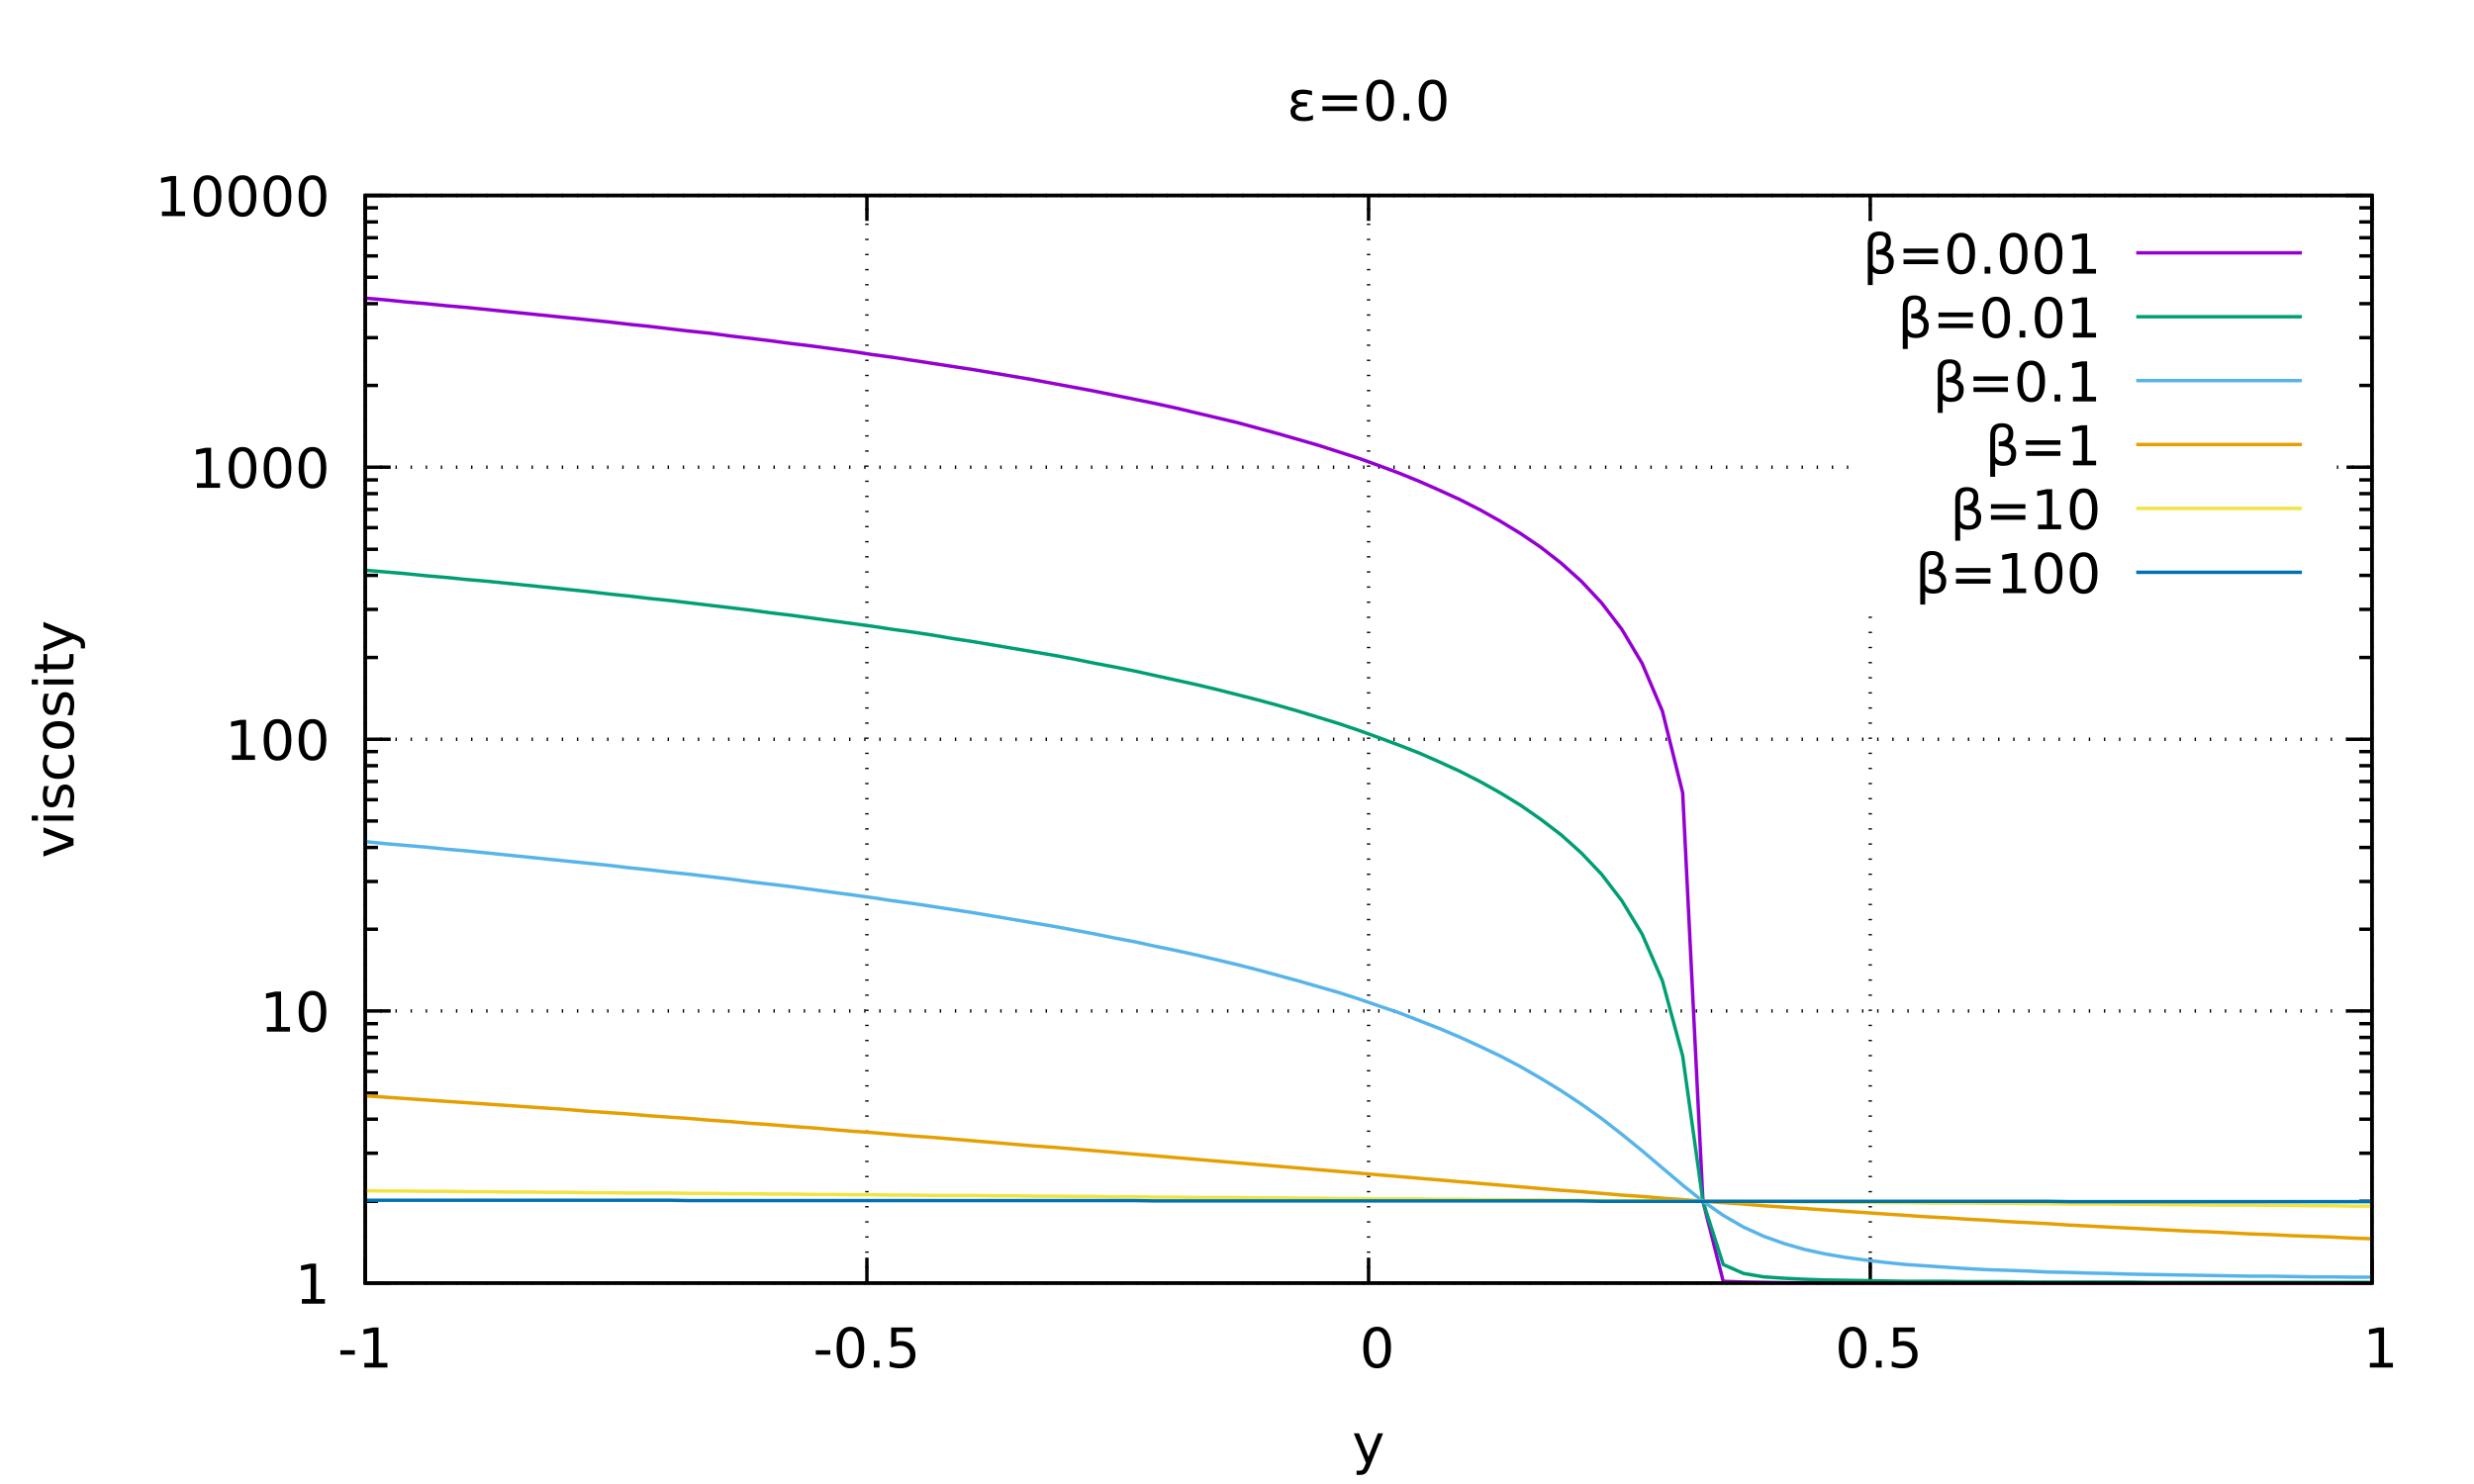 <?xml version="1.0" encoding="UTF-8"?>
<svg xmlns="http://www.w3.org/2000/svg" xmlns:xlink="http://www.w3.org/1999/xlink" width="360pt" height="216pt" viewBox="0 0 360 216" version="1.1">
<defs>
<g>
<symbol overflow="visible" id="glyph0-0">
<path style="stroke:none;" d="M 0.406 1.422 L 0.406 -5.641 L 4.406 -5.641 L 4.406 1.422 Z M 0.844 0.969 L 3.953 0.969 L 3.953 -5.188 L 0.844 -5.188 Z M 0.844 0.969 "/>
</symbol>
<symbol overflow="visible" id="glyph0-1">
<path style="stroke:none;" d=""/>
</symbol>
<symbol overflow="visible" id="glyph0-2">
<path style="stroke:none;" d="M 1 -0.672 L 2.281 -0.672 L 2.281 -5.109 L 0.875 -4.828 L 0.875 -5.547 L 2.281 -5.828 L 3.062 -5.828 L 3.062 -0.672 L 4.359 -0.672 L 4.359 0 L 1 0 Z M 1 -0.672 "/>
</symbol>
<symbol overflow="visible" id="glyph0-3">
<path style="stroke:none;" d="M 2.547 -5.312 C 2.141 -5.312 1.832 -5.109 1.625 -4.703 C 1.426 -4.305 1.328 -3.707 1.328 -2.906 C 1.328 -2.113 1.426 -1.516 1.625 -1.109 C 1.832 -0.711 2.141 -0.516 2.547 -0.516 C 2.953 -0.516 3.254 -0.711 3.453 -1.109 C 3.66 -1.516 3.766 -2.113 3.766 -2.906 C 3.766 -3.707 3.66 -4.305 3.453 -4.703 C 3.254 -5.109 2.953 -5.312 2.547 -5.312 Z M 2.547 -5.938 C 3.203 -5.938 3.703 -5.676 4.047 -5.156 C 4.391 -4.645 4.562 -3.895 4.562 -2.906 C 4.562 -1.926 4.391 -1.176 4.047 -0.656 C 3.703 -0.145 3.203 0.109 2.547 0.109 C 1.891 0.109 1.391 -0.145 1.047 -0.656 C 0.703 -1.176 0.531 -1.926 0.531 -2.906 C 0.531 -3.895 0.703 -4.645 1.047 -5.156 C 1.391 -5.676 1.891 -5.938 2.547 -5.938 Z M 2.547 -5.938 "/>
</symbol>
<symbol overflow="visible" id="glyph0-4">
<path style="stroke:none;" d="M 0.391 -2.516 L 2.5 -2.516 L 2.5 -1.875 L 0.391 -1.875 Z M 0.391 -2.516 "/>
</symbol>
<symbol overflow="visible" id="glyph0-5">
<path style="stroke:none;" d="M 0.859 -1 L 1.688 -1 L 1.688 0 L 0.859 0 Z M 0.859 -1 "/>
</symbol>
<symbol overflow="visible" id="glyph0-6">
<path style="stroke:none;" d="M 0.859 -5.828 L 3.969 -5.828 L 3.969 -5.172 L 1.594 -5.172 L 1.594 -3.734 C 1.707 -3.773 1.82 -3.805 1.938 -3.828 C 2.051 -3.848 2.164 -3.859 2.281 -3.859 C 2.926 -3.859 3.438 -3.676 3.812 -3.312 C 4.195 -2.957 4.391 -2.477 4.391 -1.875 C 4.391 -1.25 4.191 -0.758 3.797 -0.406 C 3.41 -0.062 2.863 0.109 2.156 0.109 C 1.906 0.109 1.656 0.086 1.406 0.047 C 1.156 0.004 0.895 -0.055 0.625 -0.141 L 0.625 -0.938 C 0.852 -0.801 1.094 -0.703 1.344 -0.641 C 1.594 -0.578 1.859 -0.547 2.141 -0.547 C 2.586 -0.547 2.941 -0.664 3.203 -0.906 C 3.473 -1.145 3.609 -1.469 3.609 -1.875 C 3.609 -2.281 3.473 -2.598 3.203 -2.828 C 2.941 -3.066 2.586 -3.188 2.141 -3.188 C 1.93 -3.188 1.719 -3.16 1.5 -3.109 C 1.289 -3.066 1.078 -3 0.859 -2.906 Z M 0.859 -5.828 "/>
</symbol>
<symbol overflow="visible" id="glyph0-7">
<path style="stroke:none;" d="M 2.578 0.406 C 2.367 0.926 2.164 1.266 1.969 1.422 C 1.781 1.586 1.523 1.672 1.203 1.672 L 0.641 1.672 L 0.641 1.062 L 1.062 1.062 C 1.258 1.062 1.41 1.016 1.516 0.922 C 1.629 0.828 1.75 0.609 1.875 0.266 L 2.016 -0.078 L 0.234 -4.375 L 1 -4.375 L 2.375 -0.953 L 3.734 -4.375 L 4.5 -4.375 Z M 2.578 0.406 "/>
</symbol>
<symbol overflow="visible" id="glyph0-8">
<path style="stroke:none;" d="M 0.844 -3.641 L 5.859 -3.641 L 5.859 -2.984 L 0.844 -2.984 Z M 0.844 -2.047 L 5.859 -2.047 L 5.859 -1.375 L 0.844 -1.375 Z M 0.844 -2.047 "/>
</symbol>
<symbol overflow="visible" id="glyph1-0">
<path style="stroke:none;" d="M 1.422 -0.406 L -5.641 -0.406 L -5.641 -4.406 L 1.422 -4.406 Z M 0.969 -0.844 L 0.969 -3.953 L -5.188 -3.953 L -5.188 -0.844 Z M 0.969 -0.844 "/>
</symbol>
<symbol overflow="visible" id="glyph1-1">
<path style="stroke:none;" d="M -4.375 -0.234 L -4.375 -1 L -0.703 -2.375 L -4.375 -3.734 L -4.375 -4.5 L 0 -2.859 L 0 -1.875 Z M -4.375 -0.234 "/>
</symbol>
<symbol overflow="visible" id="glyph1-2">
<path style="stroke:none;" d="M -4.375 -0.75 L -4.375 -1.469 L 0 -1.469 L 0 -0.75 Z M -6.078 -0.75 L -6.078 -1.469 L -5.172 -1.469 L -5.172 -0.75 Z M -6.078 -0.75 "/>
</symbol>
<symbol overflow="visible" id="glyph1-3">
<path style="stroke:none;" d="M -4.25 -3.547 L -3.562 -3.547 C -3.664 -3.336 -3.742 -3.125 -3.797 -2.906 C -3.848 -2.688 -3.875 -2.461 -3.875 -2.234 C -3.875 -1.879 -3.816 -1.609 -3.703 -1.422 C -3.598 -1.242 -3.438 -1.156 -3.219 -1.156 C -3.051 -1.156 -2.922 -1.219 -2.828 -1.344 C -2.734 -1.477 -2.645 -1.738 -2.562 -2.125 L -2.5 -2.375 C -2.395 -2.883 -2.242 -3.242 -2.047 -3.453 C -1.848 -3.672 -1.566 -3.781 -1.203 -3.781 C -0.797 -3.781 -0.473 -3.617 -0.234 -3.297 C -0.004 -2.973 0.109 -2.531 0.109 -1.969 C 0.109 -1.738 0.082 -1.492 0.031 -1.234 C -0.008 -0.984 -0.07 -0.719 -0.156 -0.438 L -0.906 -0.438 C -0.77 -0.695 -0.664 -0.957 -0.594 -1.219 C -0.52 -1.477 -0.484 -1.734 -0.484 -1.984 C -0.484 -2.328 -0.539 -2.586 -0.656 -2.766 C -0.781 -2.953 -0.945 -3.047 -1.156 -3.047 C -1.352 -3.047 -1.504 -2.977 -1.609 -2.844 C -1.711 -2.707 -1.812 -2.422 -1.906 -1.984 L -1.969 -1.734 C -2.062 -1.285 -2.203 -0.961 -2.391 -0.766 C -2.586 -0.566 -2.852 -0.469 -3.188 -0.469 C -3.602 -0.469 -3.922 -0.613 -4.141 -0.906 C -4.367 -1.195 -4.484 -1.609 -4.484 -2.141 C -4.484 -2.41 -4.461 -2.66 -4.422 -2.891 C -4.379 -3.129 -4.32 -3.348 -4.25 -3.547 Z M -4.25 -3.547 "/>
</symbol>
<symbol overflow="visible" id="glyph1-4">
<path style="stroke:none;" d="M -4.203 -3.906 L -3.531 -3.906 C -3.645 -3.695 -3.727 -3.488 -3.781 -3.281 C -3.844 -3.082 -3.875 -2.879 -3.875 -2.672 C -3.875 -2.203 -3.723 -1.836 -3.422 -1.578 C -3.129 -1.328 -2.719 -1.203 -2.188 -1.203 C -1.656 -1.203 -1.238 -1.328 -0.938 -1.578 C -0.645 -1.836 -0.5 -2.203 -0.5 -2.672 C -0.5 -2.879 -0.523 -3.082 -0.578 -3.281 C -0.641 -3.488 -0.723 -3.695 -0.828 -3.906 L -0.172 -3.906 C -0.078 -3.707 -0.008 -3.5 0.031 -3.281 C 0.082 -3.062 0.109 -2.832 0.109 -2.594 C 0.109 -1.938 -0.094 -1.41 -0.5 -1.016 C -0.914 -0.629 -1.477 -0.438 -2.188 -0.438 C -2.895 -0.438 -3.453 -0.633 -3.859 -1.031 C -4.273 -1.426 -4.484 -1.961 -4.484 -2.641 C -4.484 -2.859 -4.457 -3.07 -4.406 -3.281 C -4.363 -3.5 -4.297 -3.707 -4.203 -3.906 Z M -4.203 -3.906 "/>
</symbol>
<symbol overflow="visible" id="glyph1-5">
<path style="stroke:none;" d="M -3.875 -2.453 C -3.875 -2.066 -3.723 -1.758 -3.422 -1.531 C -3.117 -1.312 -2.707 -1.203 -2.188 -1.203 C -1.664 -1.203 -1.254 -1.312 -0.953 -1.531 C -0.648 -1.758 -0.5 -2.066 -0.5 -2.453 C -0.5 -2.836 -0.648 -3.141 -0.953 -3.359 C -1.254 -3.586 -1.664 -3.703 -2.188 -3.703 C -2.707 -3.703 -3.117 -3.586 -3.422 -3.359 C -3.723 -3.141 -3.875 -2.836 -3.875 -2.453 Z M -4.484 -2.453 C -4.484 -3.078 -4.281 -3.566 -3.875 -3.922 C -3.469 -4.273 -2.906 -4.453 -2.188 -4.453 C -1.469 -4.453 -0.906 -4.273 -0.5 -3.922 C -0.094 -3.566 0.109 -3.078 0.109 -2.453 C 0.109 -1.828 -0.094 -1.332 -0.5 -0.969 C -0.906 -0.613 -1.469 -0.438 -2.188 -0.438 C -2.906 -0.438 -3.469 -0.613 -3.875 -0.969 C -4.281 -1.332 -4.484 -1.828 -4.484 -2.453 Z M -4.484 -2.453 "/>
</symbol>
<symbol overflow="visible" id="glyph1-6">
<path style="stroke:none;" d="M -5.625 -1.469 L -4.375 -1.469 L -4.375 -2.953 L -3.812 -2.953 L -3.812 -1.469 L -1.438 -1.469 C -1.082 -1.469 -0.852 -1.516 -0.75 -1.609 C -0.656 -1.711 -0.609 -1.91 -0.609 -2.203 L -0.609 -2.953 L 0 -2.953 L 0 -2.203 C 0 -1.648 -0.102 -1.27 -0.312 -1.062 C -0.52 -0.852 -0.895 -0.75 -1.438 -0.75 L -3.812 -0.75 L -3.812 -0.219 L -4.375 -0.219 L -4.375 -0.75 L -5.625 -0.75 Z M -5.625 -1.469 "/>
</symbol>
<symbol overflow="visible" id="glyph1-7">
<path style="stroke:none;" d="M 0.406 -2.578 C 0.926 -2.367 1.266 -2.164 1.422 -1.969 C 1.586 -1.781 1.672 -1.523 1.672 -1.203 L 1.672 -0.641 L 1.062 -0.641 L 1.062 -1.062 C 1.062 -1.258 1.016 -1.41 0.922 -1.516 C 0.828 -1.629 0.609 -1.75 0.266 -1.875 L -0.078 -2.016 L -4.375 -0.234 L -4.375 -1 L -0.953 -2.375 L -4.375 -3.734 L -4.375 -4.5 Z M 0.406 -2.578 "/>
</symbol>
<symbol overflow="visible" id="glyph2-0">
<path style="stroke:none;" d="M 0.406 1.422 L 0.406 -5.641 L 4.406 -5.641 L 4.406 1.422 Z M 0.844 0.969 L 3.953 0.969 L 3.953 -5.188 L 0.844 -5.188 Z M 0.844 0.969 "/>
</symbol>
<symbol overflow="visible" id="glyph2-1">
<path style="stroke:none;" d="M 1.547 -2.359 C 1.254 -2.422 1.031 -2.535 0.875 -2.703 C 0.719 -2.867 0.641 -3.078 0.641 -3.328 C 0.641 -3.691 0.785 -3.977 1.078 -4.188 C 1.379 -4.383 1.785 -4.484 2.297 -4.484 C 2.492 -4.484 2.703 -4.469 2.922 -4.438 C 3.141 -4.406 3.379 -4.359 3.641 -4.297 L 3.641 -3.641 C 3.379 -3.723 3.145 -3.781 2.938 -3.812 C 2.727 -3.844 2.531 -3.859 2.344 -3.859 C 2.039 -3.859 1.797 -3.801 1.609 -3.688 C 1.43 -3.562 1.344 -3.414 1.344 -3.25 C 1.344 -3.07 1.43 -2.922 1.609 -2.797 C 1.785 -2.68 2.023 -2.625 2.328 -2.625 L 2.922 -2.625 L 2.922 -2.031 L 2.344 -2.031 C 1.988 -2.031 1.719 -1.969 1.531 -1.844 C 1.332 -1.695 1.234 -1.508 1.234 -1.281 C 1.234 -1.039 1.344 -0.848 1.562 -0.703 C 1.781 -0.555 2.086 -0.484 2.484 -0.484 C 2.723 -0.484 2.953 -0.508 3.172 -0.562 C 3.391 -0.602 3.594 -0.676 3.781 -0.781 L 3.781 -0.109 C 3.551 -0.035 3.328 0.02 3.109 0.062 C 2.879 0.094 2.66 0.109 2.453 0.109 C 1.836 0.109 1.363 -0.008 1.031 -0.25 C 0.688 -0.477 0.516 -0.82 0.516 -1.281 C 0.516 -1.562 0.602 -1.797 0.781 -1.984 C 0.969 -2.172 1.223 -2.297 1.547 -2.359 Z M 1.547 -2.359 "/>
</symbol>
<symbol overflow="visible" id="glyph2-2">
<path style="stroke:none;" d="M 1.469 -0.266 L 1.469 1.672 L 0.75 1.672 L 0.75 -4.344 C 0.75 -5.531 1.305 -6.125 2.422 -6.125 C 3.547 -6.125 4.109 -5.625 4.109 -4.625 C 4.109 -3.914 3.883 -3.43 3.438 -3.172 C 4.164 -2.93 4.531 -2.461 4.531 -1.766 C 4.531 -0.535 3.906 0.078 2.656 0.078 C 2.102 0.078 1.707 -0.035 1.469 -0.266 Z M 1.469 -1.203 C 1.758 -0.754 2.16 -0.531 2.672 -0.531 C 3.422 -0.531 3.797 -0.941 3.797 -1.766 C 3.797 -2.492 3.191 -2.832 1.984 -2.781 L 1.984 -3.438 C 2.93 -3.438 3.406 -3.852 3.406 -4.688 C 3.406 -5.258 3.102 -5.547 2.5 -5.547 C 1.812 -5.547 1.469 -5.141 1.469 -4.328 Z M 1.469 -1.203 "/>
</symbol>
</g>
</defs>
<g id="surface1">
<path style="fill:none;stroke-width:0.5;stroke-linecap:butt;stroke-linejoin:miter;stroke:rgb(0%,0%,0%);stroke-opacity:1;stroke-dasharray:0.2,2;stroke-miterlimit:3.8;" d="M 53.148 186.75 L 345.148 186.75 "/>
<path style="fill:none;stroke-width:0.5;stroke-linecap:butt;stroke-linejoin:miter;stroke:rgb(0%,0%,0%);stroke-opacity:1;stroke-miterlimit:3.8;" d="M 53.148 186.75 L 56.852 186.75 "/>
<path style="fill:none;stroke-width:0.5;stroke-linecap:butt;stroke-linejoin:miter;stroke:rgb(0%,0%,0%);stroke-opacity:1;stroke-miterlimit:3.8;" d="M 345.148 186.75 L 341.449 186.75 "/>
<g style="fill:rgb(0%,0%,0%);fill-opacity:1;">
  <use xlink:href="#glyph0-1" x="40.391" y="189.75"/>
  <use xlink:href="#glyph0-2" x="42.927" y="189.75"/>
</g>
<path style="fill:none;stroke-width:0.5;stroke-linecap:butt;stroke-linejoin:miter;stroke:rgb(0%,0%,0%);stroke-opacity:1;stroke-miterlimit:3.8;" d="M 53.148 174.852 L 55 174.852 "/>
<path style="fill:none;stroke-width:0.5;stroke-linecap:butt;stroke-linejoin:miter;stroke:rgb(0%,0%,0%);stroke-opacity:1;stroke-miterlimit:3.8;" d="M 345.148 174.852 L 343.301 174.852 "/>
<path style="fill:none;stroke-width:0.5;stroke-linecap:butt;stroke-linejoin:miter;stroke:rgb(0%,0%,0%);stroke-opacity:1;stroke-miterlimit:3.8;" d="M 53.148 167.852 L 55 167.852 "/>
<path style="fill:none;stroke-width:0.5;stroke-linecap:butt;stroke-linejoin:miter;stroke:rgb(0%,0%,0%);stroke-opacity:1;stroke-miterlimit:3.8;" d="M 345.148 167.852 L 343.301 167.852 "/>
<path style="fill:none;stroke-width:0.5;stroke-linecap:butt;stroke-linejoin:miter;stroke:rgb(0%,0%,0%);stroke-opacity:1;stroke-miterlimit:3.8;" d="M 53.148 162.898 L 55 162.898 "/>
<path style="fill:none;stroke-width:0.5;stroke-linecap:butt;stroke-linejoin:miter;stroke:rgb(0%,0%,0%);stroke-opacity:1;stroke-miterlimit:3.8;" d="M 345.148 162.898 L 343.301 162.898 "/>
<path style="fill:none;stroke-width:0.5;stroke-linecap:butt;stroke-linejoin:miter;stroke:rgb(0%,0%,0%);stroke-opacity:1;stroke-miterlimit:3.8;" d="M 53.148 159.102 L 55 159.102 "/>
<path style="fill:none;stroke-width:0.5;stroke-linecap:butt;stroke-linejoin:miter;stroke:rgb(0%,0%,0%);stroke-opacity:1;stroke-miterlimit:3.8;" d="M 345.148 159.102 L 343.301 159.102 "/>
<path style="fill:none;stroke-width:0.5;stroke-linecap:butt;stroke-linejoin:miter;stroke:rgb(0%,0%,0%);stroke-opacity:1;stroke-miterlimit:3.8;" d="M 53.148 155.949 L 55 155.949 "/>
<path style="fill:none;stroke-width:0.5;stroke-linecap:butt;stroke-linejoin:miter;stroke:rgb(0%,0%,0%);stroke-opacity:1;stroke-miterlimit:3.8;" d="M 345.148 155.949 L 343.301 155.949 "/>
<path style="fill:none;stroke-width:0.5;stroke-linecap:butt;stroke-linejoin:miter;stroke:rgb(0%,0%,0%);stroke-opacity:1;stroke-miterlimit:3.8;" d="M 53.148 153.301 L 55 153.301 "/>
<path style="fill:none;stroke-width:0.5;stroke-linecap:butt;stroke-linejoin:miter;stroke:rgb(0%,0%,0%);stroke-opacity:1;stroke-miterlimit:3.8;" d="M 345.148 153.301 L 343.301 153.301 "/>
<path style="fill:none;stroke-width:0.5;stroke-linecap:butt;stroke-linejoin:miter;stroke:rgb(0%,0%,0%);stroke-opacity:1;stroke-miterlimit:3.8;" d="M 53.148 151 L 55 151 "/>
<path style="fill:none;stroke-width:0.5;stroke-linecap:butt;stroke-linejoin:miter;stroke:rgb(0%,0%,0%);stroke-opacity:1;stroke-miterlimit:3.8;" d="M 345.148 151 L 343.301 151 "/>
<path style="fill:none;stroke-width:0.5;stroke-linecap:butt;stroke-linejoin:miter;stroke:rgb(0%,0%,0%);stroke-opacity:1;stroke-miterlimit:3.8;" d="M 53.148 149 L 55 149 "/>
<path style="fill:none;stroke-width:0.5;stroke-linecap:butt;stroke-linejoin:miter;stroke:rgb(0%,0%,0%);stroke-opacity:1;stroke-miterlimit:3.8;" d="M 345.148 149 L 343.301 149 "/>
<path style="fill:none;stroke-width:0.5;stroke-linecap:butt;stroke-linejoin:miter;stroke:rgb(0%,0%,0%);stroke-opacity:1;stroke-dasharray:0.2,2;stroke-miterlimit:3.8;" d="M 53.148 147.148 L 345.148 147.148 "/>
<path style="fill:none;stroke-width:0.5;stroke-linecap:butt;stroke-linejoin:miter;stroke:rgb(0%,0%,0%);stroke-opacity:1;stroke-miterlimit:3.8;" d="M 53.148 147.148 L 56.852 147.148 "/>
<path style="fill:none;stroke-width:0.5;stroke-linecap:butt;stroke-linejoin:miter;stroke:rgb(0%,0%,0%);stroke-opacity:1;stroke-miterlimit:3.8;" d="M 345.148 147.148 L 341.449 147.148 "/>
<g style="fill:rgb(0%,0%,0%);fill-opacity:1;">
  <use xlink:href="#glyph0-1" x="35.301" y="150.152"/>
  <use xlink:href="#glyph0-2" x="37.837" y="150.152"/>
  <use xlink:href="#glyph0-3" x="42.925" y="150.152"/>
</g>
<path style="fill:none;stroke-width:0.5;stroke-linecap:butt;stroke-linejoin:miter;stroke:rgb(0%,0%,0%);stroke-opacity:1;stroke-miterlimit:3.8;" d="M 53.148 135.25 L 55 135.25 "/>
<path style="fill:none;stroke-width:0.5;stroke-linecap:butt;stroke-linejoin:miter;stroke:rgb(0%,0%,0%);stroke-opacity:1;stroke-miterlimit:3.8;" d="M 345.148 135.25 L 343.301 135.25 "/>
<path style="fill:none;stroke-width:0.5;stroke-linecap:butt;stroke-linejoin:miter;stroke:rgb(0%,0%,0%);stroke-opacity:1;stroke-miterlimit:3.8;" d="M 53.148 128.301 L 55 128.301 "/>
<path style="fill:none;stroke-width:0.5;stroke-linecap:butt;stroke-linejoin:miter;stroke:rgb(0%,0%,0%);stroke-opacity:1;stroke-miterlimit:3.8;" d="M 345.148 128.301 L 343.301 128.301 "/>
<path style="fill:none;stroke-width:0.5;stroke-linecap:butt;stroke-linejoin:miter;stroke:rgb(0%,0%,0%);stroke-opacity:1;stroke-miterlimit:3.8;" d="M 53.148 123.352 L 55 123.352 "/>
<path style="fill:none;stroke-width:0.5;stroke-linecap:butt;stroke-linejoin:miter;stroke:rgb(0%,0%,0%);stroke-opacity:1;stroke-miterlimit:3.8;" d="M 345.148 123.352 L 343.301 123.352 "/>
<path style="fill:none;stroke-width:0.5;stroke-linecap:butt;stroke-linejoin:miter;stroke:rgb(0%,0%,0%);stroke-opacity:1;stroke-miterlimit:3.8;" d="M 53.148 119.5 L 55 119.5 "/>
<path style="fill:none;stroke-width:0.5;stroke-linecap:butt;stroke-linejoin:miter;stroke:rgb(0%,0%,0%);stroke-opacity:1;stroke-miterlimit:3.8;" d="M 345.148 119.5 L 343.301 119.5 "/>
<path style="fill:none;stroke-width:0.5;stroke-linecap:butt;stroke-linejoin:miter;stroke:rgb(0%,0%,0%);stroke-opacity:1;stroke-miterlimit:3.8;" d="M 53.148 116.398 L 55 116.398 "/>
<path style="fill:none;stroke-width:0.5;stroke-linecap:butt;stroke-linejoin:miter;stroke:rgb(0%,0%,0%);stroke-opacity:1;stroke-miterlimit:3.8;" d="M 345.148 116.398 L 343.301 116.398 "/>
<path style="fill:none;stroke-width:0.5;stroke-linecap:butt;stroke-linejoin:miter;stroke:rgb(0%,0%,0%);stroke-opacity:1;stroke-miterlimit:3.8;" d="M 53.148 113.75 L 55 113.75 "/>
<path style="fill:none;stroke-width:0.5;stroke-linecap:butt;stroke-linejoin:miter;stroke:rgb(0%,0%,0%);stroke-opacity:1;stroke-miterlimit:3.8;" d="M 345.148 113.75 L 343.301 113.75 "/>
<path style="fill:none;stroke-width:0.5;stroke-linecap:butt;stroke-linejoin:miter;stroke:rgb(0%,0%,0%);stroke-opacity:1;stroke-miterlimit:3.8;" d="M 53.148 111.449 L 55 111.449 "/>
<path style="fill:none;stroke-width:0.5;stroke-linecap:butt;stroke-linejoin:miter;stroke:rgb(0%,0%,0%);stroke-opacity:1;stroke-miterlimit:3.8;" d="M 345.148 111.449 L 343.301 111.449 "/>
<path style="fill:none;stroke-width:0.5;stroke-linecap:butt;stroke-linejoin:miter;stroke:rgb(0%,0%,0%);stroke-opacity:1;stroke-miterlimit:3.8;" d="M 53.148 109.398 L 55 109.398 "/>
<path style="fill:none;stroke-width:0.5;stroke-linecap:butt;stroke-linejoin:miter;stroke:rgb(0%,0%,0%);stroke-opacity:1;stroke-miterlimit:3.8;" d="M 345.148 109.398 L 343.301 109.398 "/>
<path style="fill:none;stroke-width:0.5;stroke-linecap:butt;stroke-linejoin:miter;stroke:rgb(0%,0%,0%);stroke-opacity:1;stroke-dasharray:0.2,2;stroke-miterlimit:3.8;" d="M 53.148 107.602 L 345.148 107.602 "/>
<path style="fill:none;stroke-width:0.5;stroke-linecap:butt;stroke-linejoin:miter;stroke:rgb(0%,0%,0%);stroke-opacity:1;stroke-miterlimit:3.8;" d="M 53.148 107.602 L 56.852 107.602 "/>
<path style="fill:none;stroke-width:0.5;stroke-linecap:butt;stroke-linejoin:miter;stroke:rgb(0%,0%,0%);stroke-opacity:1;stroke-miterlimit:3.8;" d="M 345.148 107.602 L 341.449 107.602 "/>
<g style="fill:rgb(0%,0%,0%);fill-opacity:1;">
  <use xlink:href="#glyph0-1" x="30.211" y="110.602"/>
  <use xlink:href="#glyph0-2" x="32.747" y="110.602"/>
  <use xlink:href="#glyph0-3" x="37.835" y="110.602"/>
  <use xlink:href="#glyph0-3" x="42.923" y="110.602"/>
</g>
<path style="fill:none;stroke-width:0.5;stroke-linecap:butt;stroke-linejoin:miter;stroke:rgb(0%,0%,0%);stroke-opacity:1;stroke-miterlimit:3.8;" d="M 53.148 95.699 L 55 95.699 "/>
<path style="fill:none;stroke-width:0.5;stroke-linecap:butt;stroke-linejoin:miter;stroke:rgb(0%,0%,0%);stroke-opacity:1;stroke-miterlimit:3.8;" d="M 345.148 95.699 L 343.301 95.699 "/>
<path style="fill:none;stroke-width:0.5;stroke-linecap:butt;stroke-linejoin:miter;stroke:rgb(0%,0%,0%);stroke-opacity:1;stroke-miterlimit:3.8;" d="M 53.148 88.699 L 55 88.699 "/>
<path style="fill:none;stroke-width:0.5;stroke-linecap:butt;stroke-linejoin:miter;stroke:rgb(0%,0%,0%);stroke-opacity:1;stroke-miterlimit:3.8;" d="M 345.148 88.699 L 343.301 88.699 "/>
<path style="fill:none;stroke-width:0.5;stroke-linecap:butt;stroke-linejoin:miter;stroke:rgb(0%,0%,0%);stroke-opacity:1;stroke-miterlimit:3.8;" d="M 53.148 83.75 L 55 83.75 "/>
<path style="fill:none;stroke-width:0.5;stroke-linecap:butt;stroke-linejoin:miter;stroke:rgb(0%,0%,0%);stroke-opacity:1;stroke-miterlimit:3.8;" d="M 345.148 83.75 L 343.301 83.75 "/>
<path style="fill:none;stroke-width:0.5;stroke-linecap:butt;stroke-linejoin:miter;stroke:rgb(0%,0%,0%);stroke-opacity:1;stroke-miterlimit:3.8;" d="M 53.148 79.949 L 55 79.949 "/>
<path style="fill:none;stroke-width:0.5;stroke-linecap:butt;stroke-linejoin:miter;stroke:rgb(0%,0%,0%);stroke-opacity:1;stroke-miterlimit:3.8;" d="M 345.148 79.949 L 343.301 79.949 "/>
<path style="fill:none;stroke-width:0.5;stroke-linecap:butt;stroke-linejoin:miter;stroke:rgb(0%,0%,0%);stroke-opacity:1;stroke-miterlimit:3.8;" d="M 53.148 76.801 L 55 76.801 "/>
<path style="fill:none;stroke-width:0.5;stroke-linecap:butt;stroke-linejoin:miter;stroke:rgb(0%,0%,0%);stroke-opacity:1;stroke-miterlimit:3.8;" d="M 345.148 76.801 L 343.301 76.801 "/>
<path style="fill:none;stroke-width:0.5;stroke-linecap:butt;stroke-linejoin:miter;stroke:rgb(0%,0%,0%);stroke-opacity:1;stroke-miterlimit:3.8;" d="M 53.148 74.148 L 55 74.148 "/>
<path style="fill:none;stroke-width:0.5;stroke-linecap:butt;stroke-linejoin:miter;stroke:rgb(0%,0%,0%);stroke-opacity:1;stroke-miterlimit:3.8;" d="M 345.148 74.148 L 343.301 74.148 "/>
<path style="fill:none;stroke-width:0.5;stroke-linecap:butt;stroke-linejoin:miter;stroke:rgb(0%,0%,0%);stroke-opacity:1;stroke-miterlimit:3.8;" d="M 53.148 71.852 L 55 71.852 "/>
<path style="fill:none;stroke-width:0.5;stroke-linecap:butt;stroke-linejoin:miter;stroke:rgb(0%,0%,0%);stroke-opacity:1;stroke-miterlimit:3.8;" d="M 345.148 71.852 L 343.301 71.852 "/>
<path style="fill:none;stroke-width:0.5;stroke-linecap:butt;stroke-linejoin:miter;stroke:rgb(0%,0%,0%);stroke-opacity:1;stroke-miterlimit:3.8;" d="M 53.148 69.852 L 55 69.852 "/>
<path style="fill:none;stroke-width:0.5;stroke-linecap:butt;stroke-linejoin:miter;stroke:rgb(0%,0%,0%);stroke-opacity:1;stroke-miterlimit:3.8;" d="M 345.148 69.852 L 343.301 69.852 "/>
<path style="fill:none;stroke-width:0.5;stroke-linecap:butt;stroke-linejoin:miter;stroke:rgb(0%,0%,0%);stroke-opacity:1;stroke-dasharray:0.2,2;stroke-miterlimit:3.8;" d="M 53.148 68 L 270.051 68 "/>
<path style="fill:none;stroke-width:0.5;stroke-linecap:butt;stroke-linejoin:miter;stroke:rgb(0%,0%,0%);stroke-opacity:1;stroke-dasharray:0.2,2;stroke-miterlimit:3.8;" d="M 340.051 68 L 345.148 68 "/>
<path style="fill:none;stroke-width:0.5;stroke-linecap:butt;stroke-linejoin:miter;stroke:rgb(0%,0%,0%);stroke-opacity:1;stroke-miterlimit:3.8;" d="M 53.148 68 L 56.852 68 "/>
<path style="fill:none;stroke-width:0.5;stroke-linecap:butt;stroke-linejoin:miter;stroke:rgb(0%,0%,0%);stroke-opacity:1;stroke-miterlimit:3.8;" d="M 345.148 68 L 341.449 68 "/>
<g style="fill:rgb(0%,0%,0%);fill-opacity:1;">
  <use xlink:href="#glyph0-1" x="25.121" y="71"/>
  <use xlink:href="#glyph0-2" x="27.657" y="71"/>
  <use xlink:href="#glyph0-3" x="32.745" y="71"/>
  <use xlink:href="#glyph0-3" x="37.833" y="71"/>
  <use xlink:href="#glyph0-3" x="42.921" y="71"/>
</g>
<path style="fill:none;stroke-width:0.5;stroke-linecap:butt;stroke-linejoin:miter;stroke:rgb(0%,0%,0%);stroke-opacity:1;stroke-miterlimit:3.8;" d="M 53.148 56.102 L 55 56.102 "/>
<path style="fill:none;stroke-width:0.5;stroke-linecap:butt;stroke-linejoin:miter;stroke:rgb(0%,0%,0%);stroke-opacity:1;stroke-miterlimit:3.8;" d="M 345.148 56.102 L 343.301 56.102 "/>
<path style="fill:none;stroke-width:0.5;stroke-linecap:butt;stroke-linejoin:miter;stroke:rgb(0%,0%,0%);stroke-opacity:1;stroke-miterlimit:3.8;" d="M 53.148 49.148 L 55 49.148 "/>
<path style="fill:none;stroke-width:0.5;stroke-linecap:butt;stroke-linejoin:miter;stroke:rgb(0%,0%,0%);stroke-opacity:1;stroke-miterlimit:3.8;" d="M 345.148 49.148 L 343.301 49.148 "/>
<path style="fill:none;stroke-width:0.5;stroke-linecap:butt;stroke-linejoin:miter;stroke:rgb(0%,0%,0%);stroke-opacity:1;stroke-miterlimit:3.8;" d="M 53.148 44.199 L 55 44.199 "/>
<path style="fill:none;stroke-width:0.5;stroke-linecap:butt;stroke-linejoin:miter;stroke:rgb(0%,0%,0%);stroke-opacity:1;stroke-miterlimit:3.8;" d="M 345.148 44.199 L 343.301 44.199 "/>
<path style="fill:none;stroke-width:0.5;stroke-linecap:butt;stroke-linejoin:miter;stroke:rgb(0%,0%,0%);stroke-opacity:1;stroke-miterlimit:3.8;" d="M 53.148 40.352 L 55 40.352 "/>
<path style="fill:none;stroke-width:0.5;stroke-linecap:butt;stroke-linejoin:miter;stroke:rgb(0%,0%,0%);stroke-opacity:1;stroke-miterlimit:3.8;" d="M 345.148 40.352 L 343.301 40.352 "/>
<path style="fill:none;stroke-width:0.5;stroke-linecap:butt;stroke-linejoin:miter;stroke:rgb(0%,0%,0%);stroke-opacity:1;stroke-miterlimit:3.8;" d="M 53.148 37.25 L 55 37.25 "/>
<path style="fill:none;stroke-width:0.5;stroke-linecap:butt;stroke-linejoin:miter;stroke:rgb(0%,0%,0%);stroke-opacity:1;stroke-miterlimit:3.8;" d="M 345.148 37.25 L 343.301 37.25 "/>
<path style="fill:none;stroke-width:0.5;stroke-linecap:butt;stroke-linejoin:miter;stroke:rgb(0%,0%,0%);stroke-opacity:1;stroke-miterlimit:3.8;" d="M 53.148 34.602 L 55 34.602 "/>
<path style="fill:none;stroke-width:0.5;stroke-linecap:butt;stroke-linejoin:miter;stroke:rgb(0%,0%,0%);stroke-opacity:1;stroke-miterlimit:3.8;" d="M 345.148 34.602 L 343.301 34.602 "/>
<path style="fill:none;stroke-width:0.5;stroke-linecap:butt;stroke-linejoin:miter;stroke:rgb(0%,0%,0%);stroke-opacity:1;stroke-miterlimit:3.8;" d="M 53.148 32.301 L 55 32.301 "/>
<path style="fill:none;stroke-width:0.5;stroke-linecap:butt;stroke-linejoin:miter;stroke:rgb(0%,0%,0%);stroke-opacity:1;stroke-miterlimit:3.8;" d="M 345.148 32.301 L 343.301 32.301 "/>
<path style="fill:none;stroke-width:0.5;stroke-linecap:butt;stroke-linejoin:miter;stroke:rgb(0%,0%,0%);stroke-opacity:1;stroke-miterlimit:3.8;" d="M 53.148 30.25 L 55 30.25 "/>
<path style="fill:none;stroke-width:0.5;stroke-linecap:butt;stroke-linejoin:miter;stroke:rgb(0%,0%,0%);stroke-opacity:1;stroke-miterlimit:3.8;" d="M 345.148 30.25 L 343.301 30.25 "/>
<path style="fill:none;stroke-width:0.5;stroke-linecap:butt;stroke-linejoin:miter;stroke:rgb(0%,0%,0%);stroke-opacity:1;stroke-dasharray:0.2,2;stroke-miterlimit:3.8;" d="M 53.148 28.449 L 345.148 28.449 "/>
<path style="fill:none;stroke-width:0.5;stroke-linecap:butt;stroke-linejoin:miter;stroke:rgb(0%,0%,0%);stroke-opacity:1;stroke-miterlimit:3.8;" d="M 53.148 28.449 L 56.852 28.449 "/>
<path style="fill:none;stroke-width:0.5;stroke-linecap:butt;stroke-linejoin:miter;stroke:rgb(0%,0%,0%);stroke-opacity:1;stroke-miterlimit:3.8;" d="M 345.148 28.449 L 341.449 28.449 "/>
<g style="fill:rgb(0%,0%,0%);fill-opacity:1;">
  <use xlink:href="#glyph0-1" x="20.031" y="31.449"/>
  <use xlink:href="#glyph0-2" x="22.567" y="31.449"/>
  <use xlink:href="#glyph0-3" x="27.655" y="31.449"/>
  <use xlink:href="#glyph0-3" x="32.743" y="31.449"/>
  <use xlink:href="#glyph0-3" x="37.831" y="31.449"/>
  <use xlink:href="#glyph0-3" x="42.919" y="31.449"/>
</g>
<path style="fill:none;stroke-width:0.5;stroke-linecap:butt;stroke-linejoin:miter;stroke:rgb(0%,0%,0%);stroke-opacity:1;stroke-dasharray:0.2,2;stroke-miterlimit:3.8;" d="M 53.148 186.75 L 53.148 28.449 "/>
<path style="fill:none;stroke-width:0.5;stroke-linecap:butt;stroke-linejoin:miter;stroke:rgb(0%,0%,0%);stroke-opacity:1;stroke-miterlimit:3.8;" d="M 53.148 186.75 L 53.148 183.051 "/>
<path style="fill:none;stroke-width:0.5;stroke-linecap:butt;stroke-linejoin:miter;stroke:rgb(0%,0%,0%);stroke-opacity:1;stroke-miterlimit:3.8;" d="M 53.148 28.449 L 53.148 32.148 "/>
<g style="fill:rgb(0%,0%,0%);fill-opacity:1;">
  <use xlink:href="#glyph0-4" x="49.137" y="199.051"/>
  <use xlink:href="#glyph0-2" x="52.017" y="199.051"/>
</g>
<path style="fill:none;stroke-width:0.5;stroke-linecap:butt;stroke-linejoin:miter;stroke:rgb(0%,0%,0%);stroke-opacity:1;stroke-dasharray:0.2,2;stroke-miterlimit:3.8;" d="M 126.148 186.75 L 126.148 28.449 "/>
<path style="fill:none;stroke-width:0.5;stroke-linecap:butt;stroke-linejoin:miter;stroke:rgb(0%,0%,0%);stroke-opacity:1;stroke-miterlimit:3.8;" d="M 126.148 186.75 L 126.148 183.051 "/>
<path style="fill:none;stroke-width:0.5;stroke-linecap:butt;stroke-linejoin:miter;stroke:rgb(0%,0%,0%);stroke-opacity:1;stroke-miterlimit:3.8;" d="M 126.148 28.449 L 126.148 32.148 "/>
<g style="fill:rgb(0%,0%,0%);fill-opacity:1;">
  <use xlink:href="#glyph0-4" x="118.32" y="199.051"/>
  <use xlink:href="#glyph0-3" x="121.2" y="199.051"/>
  <use xlink:href="#glyph0-5" x="126.288" y="199.051"/>
  <use xlink:href="#glyph0-6" x="128.824" y="199.051"/>
</g>
<path style="fill:none;stroke-width:0.5;stroke-linecap:butt;stroke-linejoin:miter;stroke:rgb(0%,0%,0%);stroke-opacity:1;stroke-dasharray:0.2,2;stroke-miterlimit:3.8;" d="M 199.148 186.75 L 199.148 28.449 "/>
<path style="fill:none;stroke-width:0.5;stroke-linecap:butt;stroke-linejoin:miter;stroke:rgb(0%,0%,0%);stroke-opacity:1;stroke-miterlimit:3.8;" d="M 199.148 186.75 L 199.148 183.051 "/>
<path style="fill:none;stroke-width:0.5;stroke-linecap:butt;stroke-linejoin:miter;stroke:rgb(0%,0%,0%);stroke-opacity:1;stroke-miterlimit:3.8;" d="M 199.148 28.449 L 199.148 32.148 "/>
<g style="fill:rgb(0%,0%,0%);fill-opacity:1;">
  <use xlink:href="#glyph0-1" x="195.309" y="199.051"/>
  <use xlink:href="#glyph0-3" x="197.845" y="199.051"/>
</g>
<path style="fill:none;stroke-width:0.5;stroke-linecap:butt;stroke-linejoin:miter;stroke:rgb(0%,0%,0%);stroke-opacity:1;stroke-dasharray:0.2,2;stroke-miterlimit:3.8;" d="M 272.148 186.75 L 272.148 87.949 "/>
<path style="fill:none;stroke-width:0.5;stroke-linecap:butt;stroke-linejoin:miter;stroke:rgb(0%,0%,0%);stroke-opacity:1;stroke-dasharray:0.2,2;stroke-miterlimit:3.8;" d="M 272.148 32.148 L 272.148 28.449 "/>
<path style="fill:none;stroke-width:0.5;stroke-linecap:butt;stroke-linejoin:miter;stroke:rgb(0%,0%,0%);stroke-opacity:1;stroke-miterlimit:3.8;" d="M 272.148 186.75 L 272.148 183.051 "/>
<path style="fill:none;stroke-width:0.5;stroke-linecap:butt;stroke-linejoin:miter;stroke:rgb(0%,0%,0%);stroke-opacity:1;stroke-miterlimit:3.8;" d="M 272.148 28.449 L 272.148 32.148 "/>
<g style="fill:rgb(0%,0%,0%);fill-opacity:1;">
  <use xlink:href="#glyph0-1" x="264.492" y="199.051"/>
  <use xlink:href="#glyph0-3" x="267.028" y="199.051"/>
  <use xlink:href="#glyph0-5" x="272.116" y="199.051"/>
  <use xlink:href="#glyph0-6" x="274.652" y="199.051"/>
</g>
<path style="fill:none;stroke-width:0.5;stroke-linecap:butt;stroke-linejoin:miter;stroke:rgb(0%,0%,0%);stroke-opacity:1;stroke-dasharray:0.2,2;stroke-miterlimit:3.8;" d="M 345.148 186.75 L 345.148 28.449 "/>
<path style="fill:none;stroke-width:0.5;stroke-linecap:butt;stroke-linejoin:miter;stroke:rgb(0%,0%,0%);stroke-opacity:1;stroke-miterlimit:3.8;" d="M 345.148 186.75 L 345.148 183.051 "/>
<path style="fill:none;stroke-width:0.5;stroke-linecap:butt;stroke-linejoin:miter;stroke:rgb(0%,0%,0%);stroke-opacity:1;stroke-miterlimit:3.8;" d="M 345.148 28.449 L 345.148 32.148 "/>
<g style="fill:rgb(0%,0%,0%);fill-opacity:1;">
  <use xlink:href="#glyph0-1" x="341.309" y="199.051"/>
  <use xlink:href="#glyph0-2" x="343.845" y="199.051"/>
</g>
<path style="fill:none;stroke-width:0.5;stroke-linecap:butt;stroke-linejoin:miter;stroke:rgb(0%,0%,0%);stroke-opacity:1;stroke-miterlimit:3.8;" d="M 53.148 28.449 L 345.148 28.449 L 345.148 186.75 L 53.148 186.75 Z M 53.148 28.449 "/>
<g style="fill:rgb(0%,0%,0%);fill-opacity:1;">
  <use xlink:href="#glyph1-1" x="10.699" y="124.914"/>
  <use xlink:href="#glyph1-2" x="10.699" y="120.186"/>
  <use xlink:href="#glyph1-3" x="10.699" y="117.97"/>
  <use xlink:href="#glyph1-4" x="10.699" y="113.81"/>
  <use xlink:href="#glyph1-5" x="10.699" y="109.418"/>
  <use xlink:href="#glyph1-3" x="10.699" y="104.53"/>
  <use xlink:href="#glyph1-2" x="10.699" y="100.37"/>
  <use xlink:href="#glyph1-6" x="10.699" y="98.154"/>
  <use xlink:href="#glyph1-7" x="10.699" y="95.018"/>
</g>
<g style="fill:rgb(0%,0%,0%);fill-opacity:1;">
  <use xlink:href="#glyph0-7" x="196.758" y="213"/>
</g>
<g style="fill:rgb(0%,0%,0%);fill-opacity:1;">
  <use xlink:href="#glyph2-1" x="187.273" y="17.527"/>
</g>
<g style="fill:rgb(0%,0%,0%);fill-opacity:1;">
  <use xlink:href="#glyph0-8" x="191.593" y="17.527"/>
  <use xlink:href="#glyph0-3" x="198.289" y="17.527"/>
  <use xlink:href="#glyph0-5" x="203.377" y="17.527"/>
  <use xlink:href="#glyph0-3" x="205.913" y="17.527"/>
</g>
<g style="fill:rgb(0%,0%,0%);fill-opacity:1;">
  <use xlink:href="#glyph2-2" x="271.039" y="39.824"/>
</g>
<g style="fill:rgb(0%,0%,0%);fill-opacity:1;">
  <use xlink:href="#glyph0-8" x="276.143" y="39.824"/>
  <use xlink:href="#glyph0-3" x="282.839" y="39.824"/>
  <use xlink:href="#glyph0-5" x="287.927" y="39.824"/>
  <use xlink:href="#glyph0-3" x="290.463" y="39.824"/>
  <use xlink:href="#glyph0-3" x="295.551" y="39.824"/>
  <use xlink:href="#glyph0-2" x="300.639" y="39.824"/>
</g>
<path style="fill:none;stroke-width:0.5;stroke-linecap:butt;stroke-linejoin:miter;stroke:rgb(58.038%,0%,82.744%);stroke-opacity:1;stroke-miterlimit:3.8;" d="M 310.852 36.801 L 334.949 36.801 "/>
<path style="fill:none;stroke-width:0.5;stroke-linecap:butt;stroke-linejoin:miter;stroke:rgb(58.038%,0%,82.744%);stroke-opacity:1;stroke-miterlimit:3.8;" d="M 53.148 43.398 L 56.102 43.648 L 59.051 43.949 L 62 44.199 L 64.949 44.5 L 67.898 44.75 L 70.852 45.051 L 73.801 45.352 L 76.75 45.648 L 82.648 46.25 L 85.602 46.551 L 88.551 46.852 L 91.5 47.199 L 94.449 47.5 L 97.398 47.852 L 100.352 48.199 L 103.301 48.5 L 106.25 48.898 L 112.148 49.602 L 115.102 50 L 118.051 50.352 L 123.949 51.148 L 126.898 51.602 L 129.852 52 L 135.75 52.898 L 138.699 53.352 L 141.648 53.801 L 144.602 54.301 L 150.5 55.301 L 153.449 55.852 L 156.398 56.398 L 159.352 56.949 L 162.301 57.551 L 165.25 58.148 L 168.199 58.75 L 171.148 59.398 L 174.102 60.102 L 180 61.5 L 185.898 63.102 L 188.852 63.949 L 191.801 64.801 L 197.699 66.699 L 200.602 67.75 L 203.551 68.852 L 206.5 70.051 L 209.449 71.352 L 212.398 72.699 L 215.352 74.199 L 218.301 75.852 L 221.25 77.648 L 224.199 79.648 L 227.148 81.949 L 230.102 84.602 L 233.051 87.75 L 236 91.602 L 238.949 96.551 L 241.898 103.5 L 244.852 115.398 L 247.801 174.852 L 250.75 186.5 L 253.699 186.602 L 256.648 186.648 L 259.602 186.699 L 277.301 186.699 L 280.25 186.75 L 345.148 186.75 "/>
<g style="fill:rgb(0%,0%,0%);fill-opacity:1;">
  <use xlink:href="#glyph2-2" x="276.129" y="49.125"/>
</g>
<g style="fill:rgb(0%,0%,0%);fill-opacity:1;">
  <use xlink:href="#glyph0-8" x="281.233" y="49.125"/>
  <use xlink:href="#glyph0-3" x="287.929" y="49.125"/>
  <use xlink:href="#glyph0-5" x="293.017" y="49.125"/>
  <use xlink:href="#glyph0-3" x="295.553" y="49.125"/>
  <use xlink:href="#glyph0-2" x="300.641" y="49.125"/>
</g>
<path style="fill:none;stroke-width:0.5;stroke-linecap:butt;stroke-linejoin:miter;stroke:rgb(0%,61.96%,45.097%);stroke-opacity:1;stroke-miterlimit:3.8;" d="M 310.852 46.102 L 334.949 46.102 "/>
<path style="fill:none;stroke-width:0.5;stroke-linecap:butt;stroke-linejoin:miter;stroke:rgb(0%,61.96%,45.097%);stroke-opacity:1;stroke-miterlimit:3.8;" d="M 53.148 83 L 56.102 83.25 L 59.051 83.5 L 62 83.801 L 64.949 84.051 L 67.898 84.352 L 70.852 84.602 L 73.801 84.898 L 82.648 85.801 L 85.602 86.102 L 88.551 86.449 L 91.5 86.75 L 94.449 87.102 L 97.398 87.398 L 100.352 87.75 L 103.301 88.102 L 106.25 88.449 L 109.199 88.801 L 112.148 89.199 L 115.102 89.551 L 118.051 89.949 L 121 90.352 L 126.898 91.148 L 129.852 91.602 L 132.801 92 L 135.75 92.449 L 138.699 92.949 L 141.648 93.398 L 144.602 93.898 L 153.449 95.398 L 156.398 95.949 L 159.352 96.551 L 162.301 97.102 L 165.25 97.699 L 168.199 98.352 L 171.148 99 L 174.102 99.648 L 177.051 100.352 L 182.949 101.852 L 185.898 102.648 L 188.852 103.5 L 191.801 104.398 L 194.75 105.301 L 197.699 106.301 L 200.602 107.352 L 203.551 108.449 L 206.5 109.602 L 209.449 110.898 L 212.398 112.25 L 215.352 113.75 L 218.301 115.398 L 221.25 117.199 L 224.199 119.25 L 227.148 121.5 L 230.102 124.148 L 233.051 127.25 L 236 131.102 L 238.949 135.949 L 241.898 142.75 L 244.852 153.699 L 247.801 174.852 L 250.75 184.051 L 253.699 185.352 L 256.648 185.852 L 259.602 186.051 L 262.551 186.199 L 265.5 186.301 L 268.449 186.352 L 271.398 186.398 L 274.352 186.449 L 277.301 186.5 L 283.199 186.5 L 286.148 186.551 L 292.051 186.551 L 295 186.602 L 309.75 186.602 L 312.699 186.648 L 345.148 186.648 "/>
<g style="fill:rgb(0%,0%,0%);fill-opacity:1;">
  <use xlink:href="#glyph2-2" x="281.219" y="58.426"/>
</g>
<g style="fill:rgb(0%,0%,0%);fill-opacity:1;">
  <use xlink:href="#glyph0-8" x="286.323" y="58.426"/>
  <use xlink:href="#glyph0-3" x="293.019" y="58.426"/>
  <use xlink:href="#glyph0-5" x="298.107" y="58.426"/>
  <use xlink:href="#glyph0-2" x="300.643" y="58.426"/>
</g>
<path style="fill:none;stroke-width:0.5;stroke-linecap:butt;stroke-linejoin:miter;stroke:rgb(33.725%,70.587%,91.371%);stroke-opacity:1;stroke-miterlimit:3.8;" d="M 310.852 55.398 L 334.949 55.398 "/>
<path style="fill:none;stroke-width:0.5;stroke-linecap:butt;stroke-linejoin:miter;stroke:rgb(33.725%,70.587%,91.371%);stroke-opacity:1;stroke-miterlimit:3.8;" d="M 53.148 122.5 L 56.102 122.801 L 62 123.301 L 64.949 123.602 L 67.898 123.852 L 70.852 124.148 L 82.648 125.352 L 85.602 125.648 L 88.551 125.949 L 91.5 126.301 L 94.449 126.602 L 97.398 126.949 L 100.352 127.25 L 103.301 127.602 L 106.25 127.949 L 109.199 128.352 L 112.148 128.699 L 115.102 129.051 L 118.051 129.449 L 121 129.852 L 126.898 130.648 L 129.852 131.102 L 132.801 131.5 L 138.699 132.398 L 141.648 132.852 L 144.602 133.352 L 153.449 134.852 L 156.398 135.398 L 159.352 135.949 L 162.301 136.551 L 165.25 137.102 L 168.199 137.75 L 171.148 138.352 L 174.102 139 L 180 140.398 L 182.949 141.148 L 185.898 141.949 L 188.852 142.75 L 191.801 143.602 L 194.75 144.449 L 197.699 145.398 L 200.602 146.398 L 203.551 147.398 L 206.5 148.551 L 209.449 149.699 L 212.398 150.949 L 215.352 152.301 L 218.301 153.699 L 221.25 155.25 L 224.199 156.949 L 227.148 158.75 L 230.102 160.699 L 233.051 162.801 L 236 165.102 L 238.949 167.5 L 241.898 170 L 244.852 172.5 L 247.801 174.852 L 250.75 176.898 L 253.699 178.602 L 256.648 179.949 L 259.602 181 L 262.551 181.852 L 265.5 182.5 L 268.449 183 L 271.398 183.398 L 274.352 183.75 L 277.301 184.051 L 286.148 184.648 L 289.102 184.801 L 292.051 184.898 L 295 185 L 297.949 185.148 L 300.898 185.199 L 303.852 185.301 L 306.801 185.352 L 309.75 185.449 L 315.648 185.551 L 318.602 185.602 L 321.551 185.648 L 327.449 185.75 L 330.398 185.75 L 333.352 185.801 L 336.301 185.852 L 339.25 185.852 L 342.199 185.898 L 345.148 185.898 "/>
<g style="fill:rgb(0%,0%,0%);fill-opacity:1;">
  <use xlink:href="#glyph2-2" x="288.852" y="67.727"/>
</g>
<g style="fill:rgb(0%,0%,0%);fill-opacity:1;">
  <use xlink:href="#glyph0-8" x="293.956" y="67.727"/>
  <use xlink:href="#glyph0-2" x="300.652" y="67.727"/>
</g>
<path style="fill:none;stroke-width:0.5;stroke-linecap:butt;stroke-linejoin:miter;stroke:rgb(90.195%,62.352%,0%);stroke-opacity:1;stroke-miterlimit:3.8;" d="M 310.852 64.699 L 334.949 64.699 "/>
<path style="fill:none;stroke-width:0.5;stroke-linecap:butt;stroke-linejoin:miter;stroke:rgb(90.195%,62.352%,0%);stroke-opacity:1;stroke-miterlimit:3.8;" d="M 53.148 159.5 L 56.102 159.699 L 59.051 159.898 L 62 160.102 L 67.898 160.5 L 70.852 160.699 L 73.801 160.898 L 76.75 161.102 L 82.648 161.5 L 85.602 161.75 L 91.5 162.148 L 94.449 162.398 L 97.398 162.602 L 100.352 162.801 L 103.301 163.051 L 106.25 163.25 L 109.199 163.5 L 112.148 163.699 L 115.102 163.949 L 118.051 164.148 L 123.949 164.648 L 126.898 164.852 L 129.852 165.102 L 132.801 165.352 L 135.75 165.551 L 141.648 166.051 L 144.602 166.301 L 150.5 166.801 L 153.449 167 L 156.398 167.25 L 159.352 167.5 L 171.148 168.5 L 174.102 168.75 L 185.898 169.75 L 188.852 170 L 197.699 170.75 L 200.602 171 L 212.398 172 L 215.352 172.25 L 227.148 173.25 L 230.102 173.449 L 236 173.949 L 238.949 174.148 L 241.898 174.398 L 244.852 174.602 L 247.801 174.852 L 253.699 175.25 L 256.648 175.5 L 259.602 175.699 L 262.551 175.898 L 265.5 176.102 L 271.398 176.5 L 274.352 176.699 L 277.301 176.898 L 280.25 177.102 L 283.199 177.25 L 286.148 177.449 L 289.102 177.602 L 292.051 177.801 L 295 177.949 L 297.949 178.102 L 300.898 178.301 L 303.852 178.449 L 306.801 178.602 L 312.699 178.898 L 315.648 179.051 L 318.602 179.199 L 321.551 179.301 L 324.5 179.449 L 327.449 179.602 L 330.398 179.699 L 333.352 179.852 L 336.301 179.949 L 339.25 180.051 L 342.199 180.199 L 345.148 180.301 "/>
<g style="fill:rgb(0%,0%,0%);fill-opacity:1;">
  <use xlink:href="#glyph2-2" x="283.762" y="77.027"/>
</g>
<g style="fill:rgb(0%,0%,0%);fill-opacity:1;">
  <use xlink:href="#glyph0-8" x="288.866" y="77.027"/>
  <use xlink:href="#glyph0-2" x="295.562" y="77.027"/>
  <use xlink:href="#glyph0-3" x="300.65" y="77.027"/>
</g>
<path style="fill:none;stroke-width:0.5;stroke-linecap:butt;stroke-linejoin:miter;stroke:rgb(94.116%,89.41%,25.882%);stroke-opacity:1;stroke-miterlimit:3.8;" d="M 310.852 74 L 334.949 74 "/>
<path style="fill:none;stroke-width:0.5;stroke-linecap:butt;stroke-linejoin:miter;stroke:rgb(94.116%,89.41%,25.882%);stroke-opacity:1;stroke-miterlimit:3.8;" d="M 53.148 173.301 L 56.102 173.352 L 59.051 173.352 L 62 173.398 L 64.949 173.398 L 67.898 173.449 L 70.852 173.449 L 73.801 173.5 L 76.75 173.5 L 79.699 173.551 L 82.648 173.551 L 85.602 173.602 L 88.551 173.602 L 91.5 173.648 L 97.398 173.648 L 100.352 173.699 L 103.301 173.699 L 106.25 173.75 L 109.199 173.75 L 112.148 173.801 L 115.102 173.801 L 118.051 173.852 L 121 173.852 L 123.949 173.898 L 126.898 173.898 L 129.852 173.949 L 132.801 173.949 L 135.75 174 L 141.648 174 L 144.602 174.051 L 147.551 174.051 L 150.5 174.102 L 153.449 174.102 L 156.398 174.148 L 159.352 174.148 L 162.301 174.199 L 165.25 174.199 L 168.199 174.25 L 171.148 174.25 L 174.102 174.301 L 180 174.301 L 182.949 174.352 L 185.898 174.352 L 188.852 174.398 L 191.801 174.398 L 194.75 174.449 L 197.699 174.449 L 200.602 174.5 L 206.5 174.5 L 209.449 174.551 L 212.398 174.551 L 215.352 174.602 L 218.301 174.602 L 221.25 174.648 L 224.199 174.648 L 227.148 174.699 L 230.102 174.699 L 233.051 174.75 L 238.949 174.75 L 241.898 174.801 L 244.852 174.801 L 247.801 174.852 L 250.75 174.852 L 253.699 174.898 L 259.602 174.898 L 262.551 174.949 L 265.5 174.949 L 268.449 175 L 271.398 175 L 274.352 175.051 L 277.301 175.051 L 280.25 175.102 L 286.148 175.102 L 289.102 175.148 L 292.051 175.148 L 295 175.199 L 297.949 175.199 L 300.898 175.25 L 306.801 175.25 L 309.75 175.301 L 312.699 175.301 L 315.648 175.352 L 318.602 175.352 L 321.551 175.398 L 327.449 175.398 L 330.398 175.449 L 333.352 175.449 L 336.301 175.5 L 339.25 175.5 L 342.199 175.551 L 345.148 175.551 "/>
<g style="fill:rgb(0%,0%,0%);fill-opacity:1;">
  <use xlink:href="#glyph2-2" x="278.672" y="86.324"/>
</g>
<g style="fill:rgb(0%,0%,0%);fill-opacity:1;">
  <use xlink:href="#glyph0-8" x="283.776" y="86.324"/>
  <use xlink:href="#glyph0-2" x="290.472" y="86.324"/>
  <use xlink:href="#glyph0-3" x="295.56" y="86.324"/>
  <use xlink:href="#glyph0-3" x="300.648" y="86.324"/>
</g>
<path style="fill:none;stroke-width:0.5;stroke-linecap:butt;stroke-linejoin:miter;stroke:rgb(0%,44.705%,69.803%);stroke-opacity:1;stroke-miterlimit:3.8;" d="M 310.852 83.301 L 334.949 83.301 "/>
<path style="fill:none;stroke-width:0.5;stroke-linecap:butt;stroke-linejoin:miter;stroke:rgb(0%,44.705%,69.803%);stroke-opacity:1;stroke-miterlimit:3.8;" d="M 53.148 174.699 L 97.398 174.699 L 100.352 174.75 L 165.25 174.75 L 168.199 174.801 L 230.102 174.801 L 233.051 174.852 L 297.949 174.852 L 300.898 174.898 L 345.148 174.898 "/>
<path style="fill:none;stroke-width:0.5;stroke-linecap:butt;stroke-linejoin:miter;stroke:rgb(0%,0%,0%);stroke-opacity:1;stroke-miterlimit:3.8;" d="M 53.148 28.449 L 345.148 28.449 L 345.148 186.75 L 53.148 186.75 Z M 53.148 28.449 "/>
</g>
</svg>
